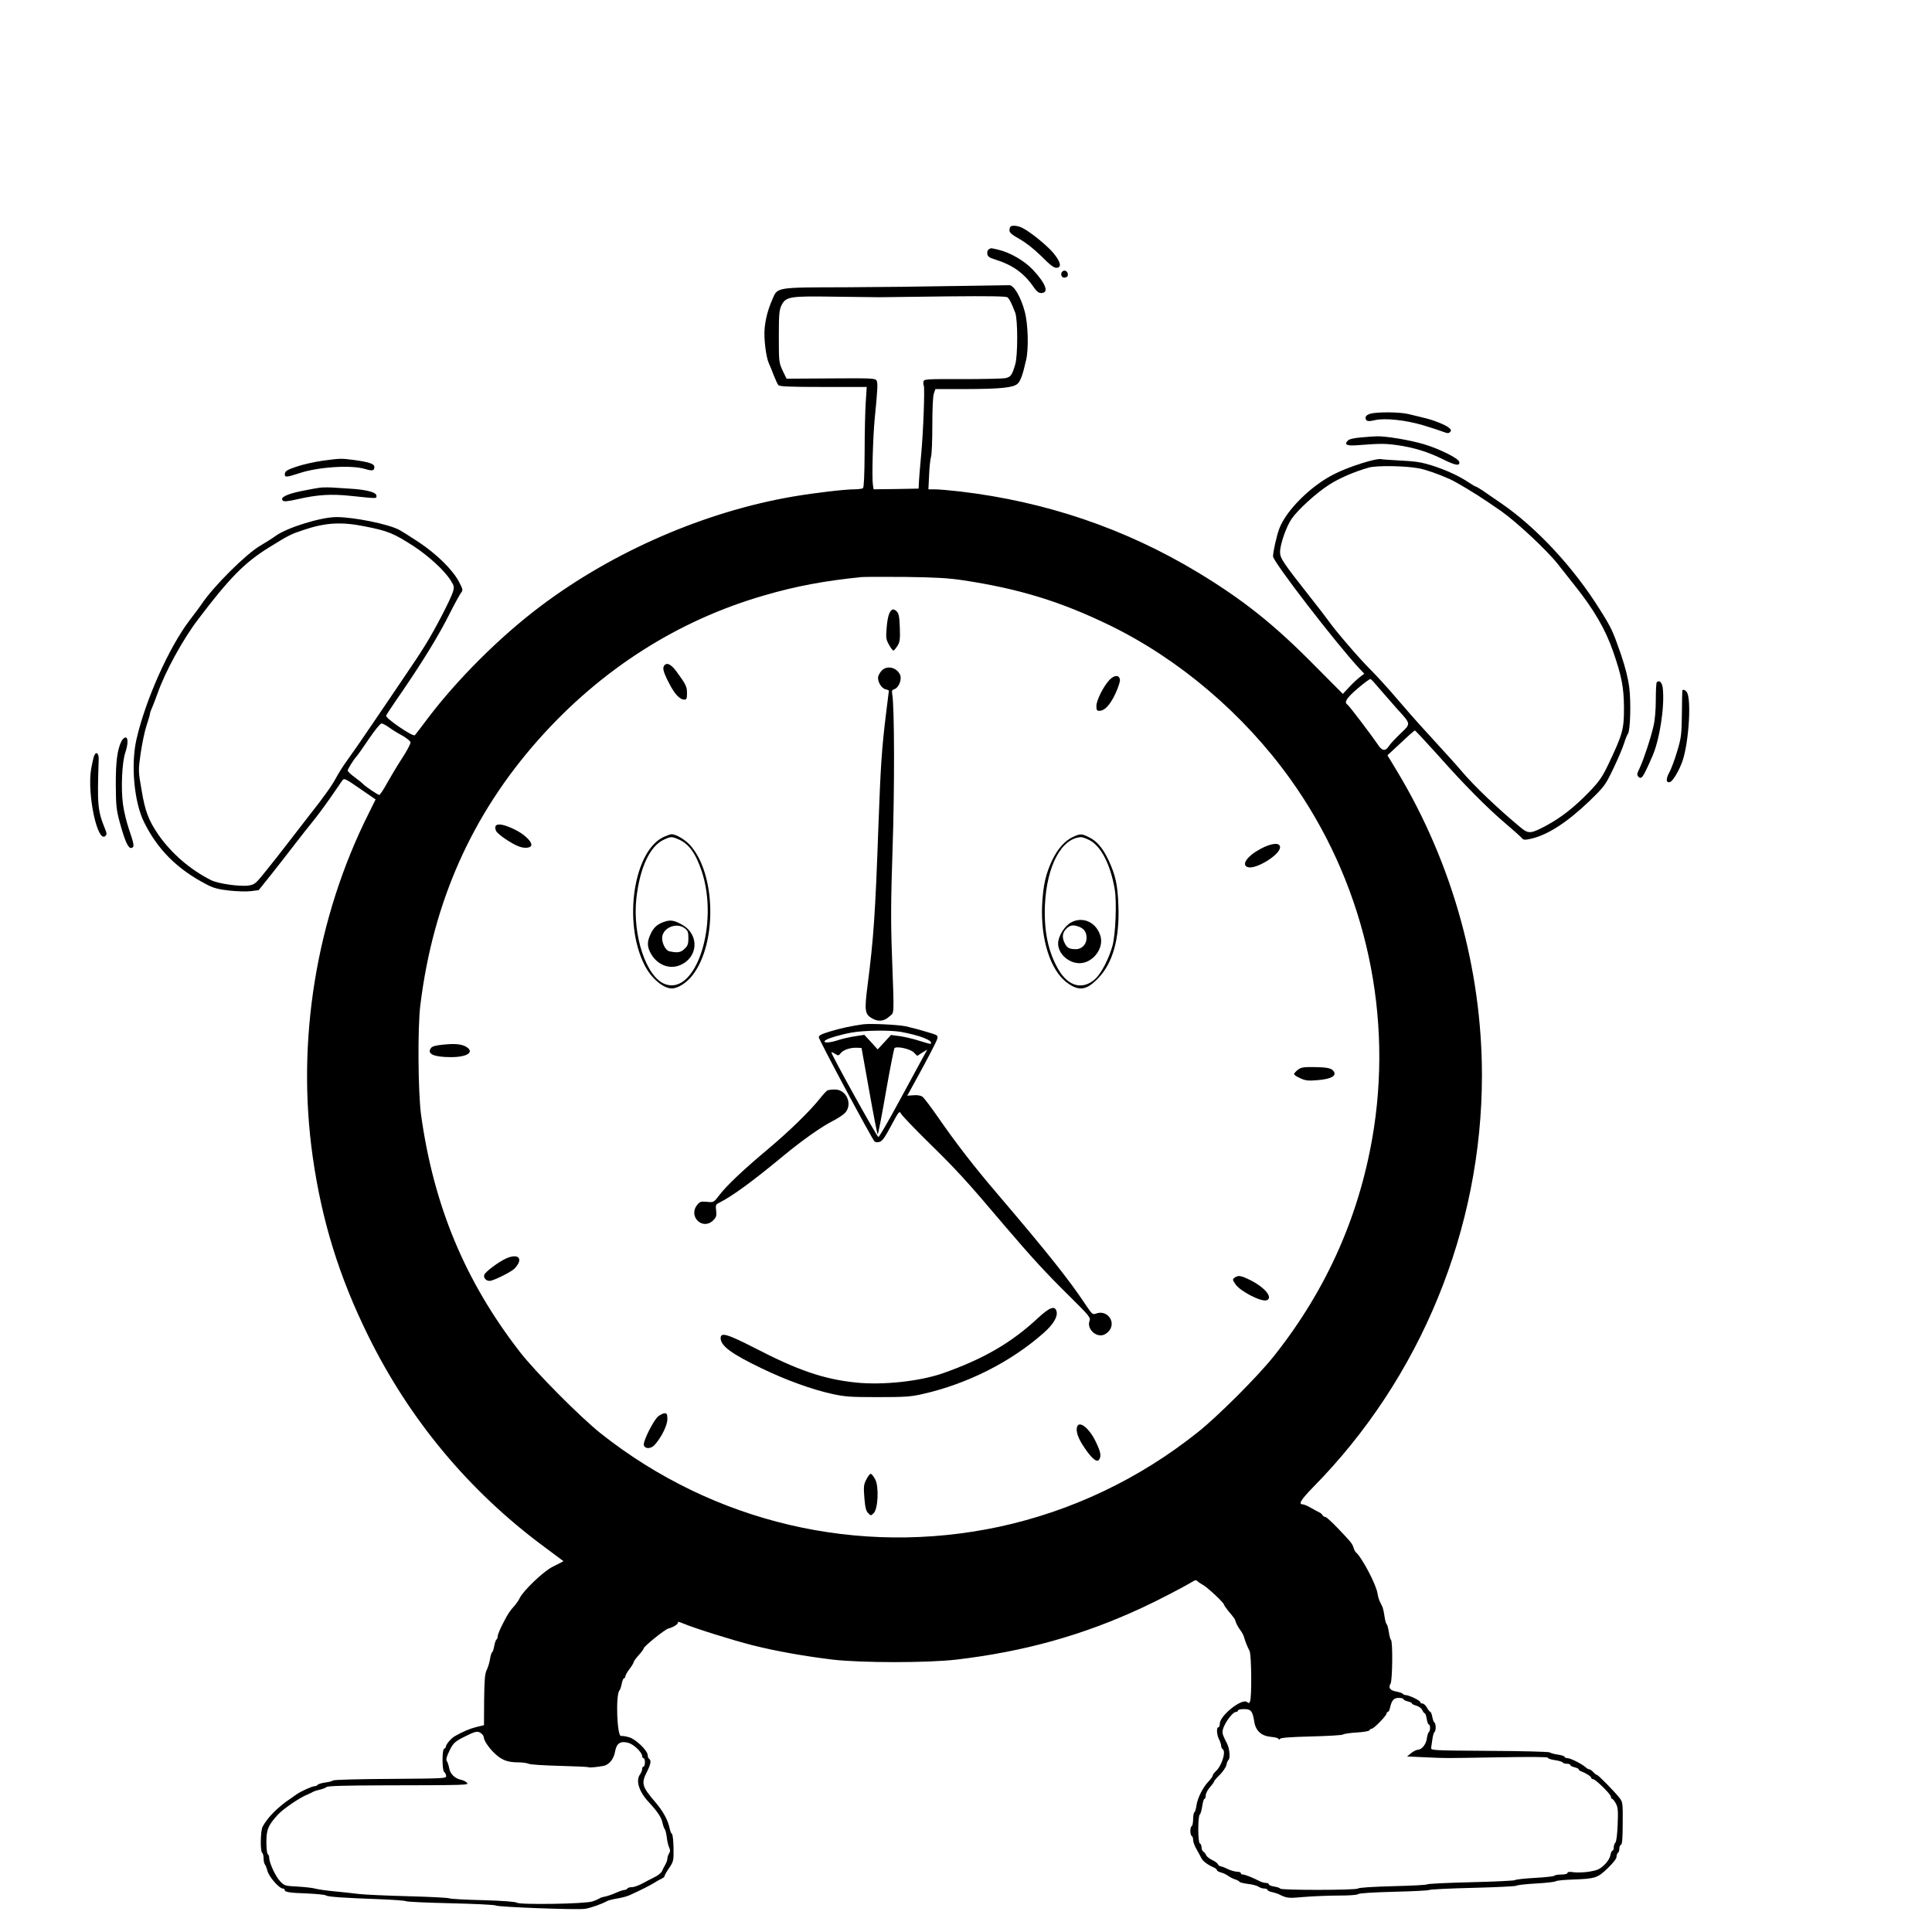 <?xml version="1.0" standalone="no"?>
<!DOCTYPE svg PUBLIC "-//W3C//DTD SVG 20010904//EN"
 "http://www.w3.org/TR/2001/REC-SVG-20010904/DTD/svg10.dtd">
<svg version="1.0" xmlns="http://www.w3.org/2000/svg"
 width="1378pt" height="1378pt" viewBox="0 0 1378 1378"
 preserveAspectRatio="xMidYMid meet">

<g transform="translate(0,1378) scale(0.1,-0.1)"
fill="#000000" stroke="none">
<path d="M7207 12163 c-4 -3 -7 -16 -7 -27 0 -16 19 -31 72 -61 46 -26 102
-70 155 -122 60 -61 89 -83 107 -83 40 0 33 39 -18 102 -45 55 -164 152 -223
182 -33 17 -75 21 -86 9z"/>
<path d="M7052 12001 c-8 -4 -12 -19 -10 -32 2 -18 14 -27 53 -39 126 -39 207
-96 277 -197 21 -31 36 -43 54 -43 58 0 35 65 -58 165 -61 65 -163 124 -248
144 -55 13 -52 13 -68 2z"/>
<path d="M7577 11843 c-15 -14 -7 -43 12 -43 24 0 33 13 25 34 -6 16 -25 21
-37 9z"/>
<path d="M6810 11740 c-201 -4 -555 -8 -787 -9 -488 -1 -477 1 -513 -84 -33
-76 -48 -134 -56 -206 -7 -75 9 -208 31 -255 8 -17 24 -56 35 -86 12 -30 26
-61 32 -67 8 -10 84 -13 320 -13 l310 0 -7 -107 c-4 -60 -8 -220 -8 -358 -1
-160 -5 -253 -12 -257 -5 -4 -33 -8 -60 -8 -68 0 -282 -25 -435 -51 -629 -107
-1285 -391 -1805 -783 -289 -217 -594 -522 -805 -801 -45 -60 -86 -114 -91
-119 -12 -14 -212 122 -205 140 3 7 54 85 114 171 151 221 262 402 339 556 37
73 74 140 82 150 14 17 13 23 -14 75 -45 87 -159 199 -288 285 -62 41 -126 81
-142 89 -80 41 -317 89 -445 90 -110 0 -353 -75 -435 -135 -22 -16 -71 -47
-110 -70 -101 -59 -332 -289 -415 -413 -8 -13 -47 -65 -86 -116 -148 -193
-317 -571 -381 -853 -41 -181 -16 -448 55 -590 97 -196 238 -336 447 -444 47
-25 82 -34 160 -43 56 -6 125 -8 155 -4 l55 7 85 106 c47 59 123 157 170 218
47 61 106 136 131 166 25 30 80 104 122 164 42 61 82 118 89 129 13 17 21 13
125 -59 l112 -77 -49 -99 c-375 -747 -518 -1623 -399 -2454 65 -454 188 -852
394 -1270 295 -600 719 -1109 1253 -1505 l141 -105 -32 -17 c-18 -9 -39 -20
-47 -24 -63 -31 -210 -171 -234 -224 -6 -13 -21 -35 -32 -48 -41 -46 -49 -58
-86 -130 -21 -40 -38 -81 -38 -91 0 -11 -4 -22 -9 -25 -5 -4 -12 -24 -16 -46
-4 -22 -10 -42 -15 -45 -5 -3 -11 -24 -15 -48 -3 -23 -14 -58 -23 -77 -14 -28
-17 -70 -19 -215 l-1 -180 -54 -13 c-49 -12 -97 -33 -155 -66 -25 -14 -63 -59
-63 -74 0 -6 -6 -12 -12 -15 -16 -5 -15 -156 0 -166 6 -3 12 -15 14 -26 3 -20
-3 -20 -396 -23 -220 -1 -404 -6 -410 -11 -6 -5 -32 -12 -58 -15 -26 -4 -50
-11 -53 -17 -4 -5 -13 -9 -21 -9 -18 0 -101 -38 -130 -59 -12 -9 -32 -23 -44
-31 -86 -57 -163 -134 -197 -199 -15 -28 -18 -177 -3 -186 5 -3 10 -21 10 -39
0 -17 4 -36 8 -42 5 -5 14 -27 20 -50 12 -42 84 -124 109 -124 7 0 13 -4 13
-9 0 -16 33 -22 158 -26 69 -3 130 -9 136 -14 13 -10 127 -18 381 -27 99 -4
185 -10 190 -14 6 -5 150 -11 320 -15 171 -4 315 -11 321 -16 14 -11 576 -32
634 -24 42 6 119 33 163 57 11 5 44 13 75 18 31 5 70 16 86 24 79 36 144 69
171 86 17 11 40 24 53 30 12 5 22 14 22 19 0 6 15 32 33 58 31 46 32 52 31
142 -1 51 -6 96 -11 100 -6 3 -13 22 -17 41 -11 56 -46 121 -101 185 -97 113
-103 135 -60 219 27 53 31 81 15 91 -5 3 -10 14 -10 25 0 33 -85 116 -133 129
-23 7 -49 11 -57 9 -29 -6 -40 291 -12 325 6 6 13 29 17 50 4 20 11 37 16 37
5 0 9 6 9 13 0 7 13 31 30 53 16 21 30 44 30 50 0 5 16 27 35 48 19 21 35 42
35 47 0 15 151 137 178 144 37 9 74 34 67 45 -3 5 13 1 37 -9 80 -34 351 -119
493 -155 169 -43 375 -79 573 -103 205 -24 679 -24 884 0 482 57 900 173 1322
369 113 52 299 149 365 189 14 9 24 10 29 4 4 -5 23 -19 42 -29 35 -20 150
-128 150 -141 0 -4 14 -24 30 -44 46 -55 47 -56 55 -82 4 -13 18 -37 30 -54
13 -16 26 -41 29 -55 8 -27 18 -54 39 -97 13 -28 16 -326 3 -358 -5 -14 -9
-15 -21 -5 -36 30 -195 -96 -195 -155 0 -14 -4 -25 -10 -25 -15 0 -12 -54 5
-86 8 -16 15 -37 15 -46 0 -9 5 -20 10 -23 27 -16 -5 -119 -49 -159 -12 -11
-21 -24 -21 -30 0 -5 -13 -24 -29 -41 -40 -41 -79 -117 -87 -171 -3 -24 -10
-47 -15 -50 -5 -3 -9 -25 -9 -49 0 -24 -5 -47 -10 -50 -13 -8 -13 -62 0 -70 6
-3 10 -16 10 -29 0 -13 11 -43 25 -67 14 -24 28 -51 32 -59 11 -24 45 -50 91
-70 12 -5 22 -14 22 -19 0 -5 12 -12 27 -16 15 -3 38 -14 52 -24 14 -10 37
-22 51 -26 14 -4 28 -12 31 -17 3 -5 30 -11 60 -15 30 -3 63 -12 74 -19 11 -8
30 -14 42 -14 13 0 23 -4 23 -9 0 -5 14 -13 32 -16 18 -4 39 -11 48 -15 60
-30 67 -30 180 -20 63 5 174 10 245 10 78 0 135 4 141 10 7 7 107 13 255 17
134 3 249 9 254 13 6 4 145 11 310 15 165 4 305 11 310 15 6 5 69 12 140 16
72 4 135 11 141 16 7 5 58 10 115 12 167 6 182 10 255 80 40 39 64 69 64 83 0
12 5 25 10 28 6 3 10 17 10 30 0 13 5 25 12 27 8 3 12 48 12 154 1 145 0 151
-24 182 -35 44 -150 162 -159 162 -5 0 -16 9 -26 20 -10 11 -23 20 -28 20 -6
0 -18 6 -26 14 -28 25 -109 66 -130 66 -12 0 -21 4 -21 9 0 5 -21 12 -47 16
-27 4 -53 11 -59 16 -6 5 -199 10 -430 11 -413 3 -419 3 -416 23 2 11 5 39 9
63 3 23 10 45 14 48 12 7 12 61 0 68 -5 3 -12 22 -15 41 -4 19 -10 35 -14 35
-4 0 -15 14 -24 30 -9 17 -24 30 -33 30 -8 0 -15 4 -15 10 0 11 -81 50 -104
50 -8 0 -17 4 -20 9 -4 5 -24 12 -47 16 -44 8 -59 27 -41 56 14 22 17 305 3
313 -4 3 -11 28 -15 55 -4 28 -11 53 -15 56 -5 3 -12 28 -16 57 -4 29 -11 60
-16 70 -5 10 -13 26 -18 37 -5 10 -13 36 -16 57 -11 67 -114 261 -156 294 -3
3 -10 16 -14 29 -10 31 -14 37 -109 137 -44 46 -85 84 -92 84 -7 0 -17 6 -21
13 -4 8 -15 17 -23 20 -8 4 -35 18 -59 32 -24 14 -50 25 -57 25 -36 0 -18 30
73 124 767 778 1203 1843 1203 2936 0 757 -212 1516 -605 2169 l-69 114 95 88
c51 49 97 89 101 89 3 0 73 -75 156 -167 192 -217 361 -387 492 -498 58 -49
110 -96 116 -104 10 -12 20 -13 65 -3 119 27 260 119 416 269 108 105 113 112
171 233 33 69 67 149 76 179 9 29 21 59 27 67 17 21 23 221 10 330 -9 68 -28
144 -61 241 -56 161 -66 184 -148 314 -188 302 -454 588 -707 761 -49 34 -109
74 -131 90 -23 15 -45 28 -49 28 -3 0 -25 13 -49 29 -63 43 -159 88 -262 121
-74 23 -117 30 -220 35 -71 4 -134 8 -141 10 -32 10 -233 -53 -338 -107 -167
-84 -343 -260 -391 -390 -19 -52 -44 -164 -44 -196 0 -38 444 -614 613 -797
l38 -40 -33 -25 c-18 -14 -52 -46 -76 -72 l-44 -47 -202 203 c-289 293 -509
468 -833 664 -519 313 -1085 505 -1698 577 -71 8 -151 15 -176 15 l-47 0 5
103 c2 56 9 115 14 131 5 16 9 117 9 224 0 118 4 208 11 226 l11 31 212 0
c256 1 342 10 374 38 21 20 37 63 61 170 19 81 14 257 -10 345 -27 102 -76
187 -109 188 -14 0 -189 -3 -390 -6z m-540 -80 c36 1 253 3 484 6 309 3 422 1
432 -7 14 -12 28 -39 55 -109 19 -48 19 -308 0 -370 -23 -77 -32 -89 -70 -97
-20 -4 -158 -7 -308 -7 -249 1 -272 0 -276 -16 -2 -9 -2 -23 2 -31 8 -18 -4
-341 -19 -494 -6 -66 -13 -147 -15 -180 l-3 -60 -160 -3 -161 -2 -5 32 c-8 50
0 337 13 473 21 210 23 254 13 271 -9 16 -36 17 -326 15 l-316 -2 -28 58 c-26
57 -27 62 -27 243 0 164 3 189 20 224 30 60 60 65 370 60 143 -2 289 -4 325
-4z m3853 -1221 c47 -9 134 -39 217 -76 47 -21 190 -107 270 -162 36 -25 79
-54 95 -65 109 -76 326 -278 406 -379 40 -51 96 -121 124 -157 133 -167 216
-309 270 -465 61 -175 77 -257 78 -400 1 -156 -9 -191 -112 -408 -44 -91 -65
-121 -134 -193 -106 -110 -198 -182 -300 -238 -118 -64 -134 -65 -190 -19
-164 136 -336 300 -423 404 -34 41 -121 136 -298 330 -28 30 -100 113 -161
184 -60 71 -147 166 -191 210 -76 75 -251 278 -303 353 -13 19 -69 91 -125
162 -196 249 -216 279 -216 322 0 54 44 182 83 238 43 63 171 180 263 240 73
48 184 96 287 125 57 16 262 13 360 -6z m-7523 -413 c168 -33 207 -49 354
-144 107 -71 217 -172 260 -241 26 -41 27 -47 16 -84 -15 -50 -127 -266 -193
-372 -54 -86 -58 -93 -175 -265 -43 -63 -134 -199 -204 -301 -69 -102 -150
-219 -180 -260 -30 -41 -66 -98 -81 -127 -28 -53 -85 -134 -192 -269 -33 -42
-100 -129 -150 -194 -49 -64 -123 -158 -163 -207 -68 -85 -76 -91 -118 -98
-63 -9 -218 13 -268 38 -149 75 -281 189 -374 321 -71 103 -97 169 -122 321
-24 137 -24 139 -7 261 10 68 28 157 42 199 14 42 25 81 25 87 0 6 7 25 15 42
8 18 26 66 41 107 53 150 178 379 286 521 224 296 333 407 508 515 140 87 157
95 245 124 158 53 268 59 435 26z m4270 -385 c398 -60 695 -151 1045 -321 495
-241 955 -632 1287 -1095 515 -718 730 -1616 598 -2488 -92 -603 -331 -1149
-716 -1632 -112 -141 -397 -426 -539 -539 -419 -335 -904 -565 -1420 -676
-1002 -214 -2036 29 -2840 666 -147 117 -469 441 -579 584 -390 504 -613 1041
-703 1690 -21 157 -25 621 -5 780 90 736 368 1360 843 1895 443 499 992 850
1609 1028 226 66 428 104 695 131 22 2 164 2 315 1 213 -3 306 -8 410 -24z
m2968 -772 c30 -35 86 -99 125 -143 103 -113 102 -106 25 -179 -35 -34 -73
-74 -82 -89 -26 -39 -49 -35 -81 15 -42 62 -203 275 -215 282 -25 16 -5 47 73
114 45 39 87 69 92 68 6 -2 34 -33 63 -68z m-7062 -278 c21 -16 64 -42 94 -58
30 -17 56 -38 58 -47 2 -9 -25 -61 -60 -114 -35 -54 -83 -134 -108 -179 -25
-46 -50 -83 -55 -83 -10 0 -104 64 -115 78 -3 4 -29 25 -57 46 -29 21 -53 43
-53 50 0 11 44 81 64 102 6 6 45 61 86 122 41 61 82 112 91 112 8 0 33 -13 55
-29z m7234 -6930 c0 -5 14 -12 30 -16 17 -4 30 -10 30 -14 0 -5 15 -12 33 -17
18 -5 36 -19 42 -32 5 -12 13 -22 17 -22 4 0 11 -18 14 -40 4 -22 10 -40 15
-40 12 0 12 -47 0 -54 -4 -3 -11 -23 -14 -45 -5 -42 -36 -81 -64 -81 -10 0
-31 -11 -48 -24 l-29 -24 134 -6 c164 -7 98 -7 518 0 232 4 352 3 352 -3 0 -6
22 -13 50 -17 27 -4 52 -11 55 -16 3 -6 17 -10 31 -10 13 0 24 -4 24 -9 0 -5
14 -12 30 -16 17 -4 30 -10 30 -15 0 -4 8 -11 18 -14 34 -13 72 -37 72 -47 0
-5 6 -9 13 -9 17 0 127 -108 127 -125 0 -8 4 -15 8 -15 5 0 17 -15 27 -33 15
-28 17 -51 13 -150 -3 -71 -9 -122 -16 -129 -7 -7 -12 -22 -12 -35 0 -13 -4
-23 -9 -23 -5 0 -12 -15 -15 -33 -4 -20 -21 -48 -44 -69 -30 -29 -49 -38 -103
-47 -36 -6 -87 -8 -112 -5 -32 5 -47 3 -47 -5 0 -6 -18 -11 -44 -11 -25 0 -47
-4 -50 -9 -3 -4 -65 -11 -138 -15 -73 -4 -137 -11 -143 -16 -5 -4 -148 -11
-317 -15 -170 -4 -308 -11 -308 -15 0 -4 -108 -10 -241 -13 -148 -4 -246 -10
-254 -17 -15 -12 -555 -13 -555 0 0 4 -18 10 -40 14 -22 3 -40 11 -40 16 0 6
-9 10 -21 10 -11 0 -33 6 -47 14 -49 25 -102 46 -117 46 -8 0 -15 5 -15 10 0
6 -12 10 -27 10 -16 1 -46 9 -68 20 -22 11 -45 19 -51 20 -7 0 -14 6 -17 13
-3 8 -22 22 -42 31 -20 10 -39 25 -42 34 -4 9 -12 21 -20 25 -7 4 -13 19 -13
32 0 13 -6 25 -12 27 -15 5 -15 197 0 207 5 3 13 30 17 59 4 28 11 52 16 52 5
0 9 11 9 25 0 13 14 40 30 58 17 19 30 38 30 42 0 4 18 25 40 46 22 22 43 53
47 69 3 17 10 33 14 36 15 9 10 80 -8 116 -31 61 -33 68 -33 86 0 43 68 142
97 142 7 0 13 5 13 10 0 6 19 10 43 10 50 0 61 -14 73 -89 10 -66 51 -103 120
-109 31 -3 54 -9 54 -16 0 -7 3 -7 8 1 6 9 71 14 227 18 120 3 221 9 225 14 3
4 45 11 95 14 51 3 91 10 93 16 2 6 9 11 16 11 15 0 106 94 106 109 0 6 4 11
9 11 5 0 13 14 16 32 12 52 27 68 62 68 18 0 33 -4 33 -9z m-6577 -245 c9 -7
17 -18 17 -25 0 -24 38 -80 80 -119 51 -47 91 -62 168 -62 29 0 62 -5 72 -10
11 -6 110 -12 221 -15 112 -3 205 -7 207 -10 5 -4 60 1 108 10 39 8 73 51 81
102 10 59 39 78 95 62 38 -10 98 -68 98 -94 0 -8 5 -15 10 -15 6 0 10 -13 10
-30 0 -16 -4 -30 -10 -30 -5 0 -10 -8 -10 -18 0 -10 -7 -27 -15 -38 -32 -42
-8 -122 59 -194 65 -70 93 -112 101 -150 4 -19 11 -40 16 -46 5 -6 12 -33 15
-60 3 -27 11 -59 17 -72 8 -17 8 -28 -1 -42 -7 -11 -12 -28 -12 -37 0 -10 -7
-29 -15 -43 -8 -14 -19 -35 -24 -47 -6 -12 -29 -31 -53 -42 -24 -12 -63 -32
-88 -46 -25 -13 -57 -25 -72 -25 -15 0 -30 -4 -33 -10 -3 -5 -13 -10 -21 -10
-8 0 -35 -9 -60 -20 -24 -11 -59 -23 -77 -27 -17 -3 -37 -9 -42 -14 -6 -4 -28
-14 -50 -21 -52 -18 -519 -25 -539 -9 -9 7 -100 14 -242 18 -126 3 -233 9
-239 13 -5 4 -136 11 -289 15 -154 4 -314 11 -355 16 -42 5 -121 14 -176 19
-55 5 -116 14 -135 19 -19 6 -77 12 -128 15 -90 5 -93 5 -126 40 -32 35 -76
130 -76 166 0 10 -5 22 -10 25 -6 3 -10 43 -10 88 0 89 13 119 84 196 36 39
156 121 206 140 19 8 40 18 45 22 6 3 26 10 45 14 19 4 41 12 49 19 10 8 130
11 405 12 605 1 610 2 597 18 -7 8 -25 18 -41 21 -46 10 -79 42 -86 83 -4 20
-11 43 -16 49 -7 9 -5 25 6 50 35 79 44 88 117 125 82 41 96 44 122 24z"/>
<path d="M6364 9432 c-22 -14 -33 -51 -40 -129 -6 -73 -4 -85 17 -122 12 -22
26 -41 31 -41 5 0 17 15 29 33 17 28 20 45 17 130 -3 80 -7 101 -23 117 -11
11 -25 16 -31 12z"/>
<path d="M4741 9037 c-18 -18 -13 -44 29 -126 40 -80 78 -121 111 -121 16 0
19 8 19 45 0 47 -7 63 -72 151 -38 53 -68 70 -87 51z"/>
<path d="M6292 9000 c-12 -11 -24 -31 -28 -44 -8 -33 21 -84 51 -92 14 -3 25
-8 25 -10 0 -2 -9 -75 -20 -161 -31 -253 -39 -373 -55 -813 -22 -619 -34 -794
-77 -1127 -23 -181 -20 -206 31 -236 44 -26 86 -22 123 12 38 34 36 -15 20
436 -9 243 -8 387 4 755 15 427 14 1020 -2 1107 -5 26 -2 32 16 38 29 9 53 66
41 99 -21 53 -89 73 -129 36z"/>
<path d="M7912 8929 c-43 -46 -92 -145 -92 -185 0 -28 4 -34 20 -34 39 0 77
41 115 121 20 43 35 88 33 101 -5 36 -41 35 -76 -3z"/>
<path d="M3534 7886 c-3 -8 -1 -23 5 -34 13 -24 108 -89 161 -109 43 -17 90
-11 90 11 0 29 -56 80 -124 112 -75 36 -123 43 -132 20z"/>
<path d="M4735 7811 c-215 -98 -293 -609 -138 -914 47 -94 133 -167 195 -167
43 0 106 40 148 95 176 228 166 723 -18 927 -35 39 -100 78 -132 78 -8 0 -33
-9 -55 -19z m103 -17 c73 -30 123 -98 166 -225 127 -377 -40 -892 -261 -808
-134 50 -233 349 -204 612 25 220 97 373 196 418 49 23 56 23 103 3z"/>
<path d="M4737 7205 c-50 -17 -76 -41 -98 -90 -25 -54 -24 -90 6 -141 45 -76
128 -109 203 -79 132 53 143 218 18 289 -56 32 -85 37 -129 21z m147 -46 c22
-17 26 -28 26 -70 0 -40 -5 -55 -25 -74 -28 -29 -51 -33 -111 -20 -29 6 -58
68 -50 108 13 65 106 98 160 56z"/>
<path d="M7654 7811 c-58 -26 -110 -85 -149 -166 -47 -99 -65 -182 -72 -320
-11 -244 58 -463 175 -552 85 -64 140 -58 222 27 107 109 156 283 147 520 -5
150 -21 219 -71 326 -41 86 -83 136 -140 163 -51 25 -60 26 -112 2z m116 -23
c83 -42 151 -175 181 -352 15 -90 6 -320 -16 -401 -26 -94 -80 -198 -124 -238
-87 -79 -189 -54 -259 63 -75 126 -107 278 -99 465 13 279 117 476 257 484 9
1 36 -9 60 -21z"/>
<path d="M7640 7201 c-47 -25 -93 -99 -93 -151 0 -73 75 -141 155 -140 92 2
171 103 148 190 -27 100 -125 147 -210 101z m56 -31 c37 -14 53 -38 54 -79 0
-46 -33 -81 -76 -81 -46 0 -63 9 -79 41 -22 41 -18 77 10 104 26 27 49 31 91
15z"/>
<path d="M8990 7725 c-95 -51 -139 -114 -90 -130 57 -18 230 88 230 142 0 36
-60 31 -140 -12z"/>
<path d="M6155 6474 c-86 -12 -158 -28 -232 -50 -63 -19 -83 -29 -83 -42 0
-17 378 -724 398 -744 5 -5 21 -6 34 -3 20 5 39 31 84 116 56 104 59 108 71
85 7 -13 90 -100 184 -193 210 -205 286 -288 548 -598 197 -231 300 -344 474
-515 137 -136 147 -148 138 -172 -21 -55 46 -120 103 -98 13 5 31 19 40 32 46
65 -21 148 -96 119 -25 -9 -28 -6 -74 62 -116 175 -268 367 -627 788 -171 200
-293 358 -425 548 -51 74 -102 141 -113 149 -12 8 -37 13 -64 10 l-44 -3 33
60 c106 192 175 323 181 346 6 25 4 26 -82 51 -48 15 -113 31 -143 38 -59 12
-256 21 -305 14z m271 -54 c137 -25 234 -63 212 -85 -2 -2 -36 7 -76 20 -39
13 -102 28 -139 34 l-68 9 -47 -51 -48 -52 -47 52 -48 52 -65 -10 c-36 -5 -94
-18 -129 -30 -60 -19 -106 -19 -85 0 15 14 110 42 187 56 89 16 273 19 353 5z
m-226 -422 c30 -170 57 -308 60 -308 4 0 30 136 59 303 29 166 57 306 61 311
15 16 112 -5 137 -30 l25 -25 36 23 36 22 -33 -60 c-17 -32 -94 -173 -169
-311 -75 -139 -141 -253 -147 -253 -10 0 -335 586 -335 604 0 3 11 -1 25 -10
24 -15 26 -15 43 6 19 23 69 39 117 37 l30 -2 55 -307z"/>
<path d="M3160 6329 c-51 -5 -78 -12 -86 -24 -31 -42 20 -65 143 -65 115 0
168 35 111 72 -33 21 -82 26 -168 17z"/>
<path d="M9256 6149 c-14 -11 -26 -25 -26 -30 0 -6 20 -19 45 -30 37 -17 57
-19 125 -13 93 8 133 29 114 61 -15 24 -45 31 -145 32 -73 1 -90 -2 -113 -20z"/>
<path d="M5903 6003 c-7 -2 -31 -28 -53 -56 -72 -91 -221 -236 -370 -361 -174
-146 -295 -259 -349 -330 -41 -53 -41 -53 -89 -48 -44 4 -51 1 -70 -23 -65
-83 41 -183 115 -109 22 22 25 32 21 69 -5 39 -3 44 21 56 98 50 235 150 461
337 133 110 271 207 354 249 28 14 63 37 79 51 63 59 17 173 -70 171 -21 0
-44 -3 -50 -6z"/>
<path d="M3612 4805 c-54 -24 -151 -96 -158 -118 -8 -26 21 -50 50 -41 43 12
148 66 167 87 64 68 29 110 -59 72z"/>
<path d="M8806 4667 c-16 -12 -16 -15 6 -47 35 -51 185 -128 223 -114 47 18
-13 91 -116 143 -69 34 -87 37 -113 18z"/>
<path d="M7402 4378 c-188 -175 -384 -289 -672 -391 -165 -59 -432 -88 -625
-68 -230 24 -412 86 -723 247 -194 99 -242 114 -242 70 0 -55 76 -112 295
-217 170 -82 355 -149 495 -180 94 -21 130 -24 330 -24 194 0 238 3 320 22
319 72 629 228 864 436 69 61 101 115 92 153 -11 44 -49 31 -134 -48z"/>
<path d="M4695 3678 c-32 -25 -107 -173 -103 -203 4 -30 49 -31 75 -3 48 51
93 141 93 185 0 35 -3 43 -19 43 -10 0 -31 -10 -46 -22z"/>
<path d="M7683 3605 c-12 -32 7 -87 54 -154 53 -78 88 -105 103 -81 16 26 11
53 -24 126 -45 95 -116 153 -133 109z"/>
<path d="M6180 3229 c-20 -38 -21 -51 -15 -132 6 -70 12 -94 27 -109 20 -20
20 -20 40 0 31 31 38 192 10 241 -10 19 -24 37 -30 39 -6 2 -21 -16 -32 -39z"/>
<path d="M9773 10829 c-22 -7 -33 -16 -33 -28 0 -25 16 -30 65 -18 73 17 220
1 345 -36 63 -19 130 -41 147 -48 26 -10 35 -11 45 -1 10 10 9 16 -4 28 -20
21 -115 59 -182 74 -28 7 -76 18 -107 26 -62 16 -226 17 -276 3z"/>
<path d="M9707 10660 c-50 -4 -83 -12 -93 -22 -30 -30 -8 -40 74 -33 156 12
191 12 278 0 119 -17 220 -48 328 -102 87 -43 121 -49 114 -17 -5 25 -142 93
-253 126 -102 30 -271 58 -335 56 -19 0 -70 -4 -113 -8z"/>
<path d="M2301 10494 c-57 -8 -141 -27 -185 -42 -66 -22 -82 -32 -84 -50 -4
-28 9 -28 100 2 136 46 373 61 472 31 53 -16 66 -13 66 15 0 22 -39 35 -152
50 -88 11 -87 11 -217 -6z"/>
<path d="M2295 10303 c-22 -2 -86 -13 -143 -25 -108 -22 -157 -47 -135 -68 8
-9 34 -7 108 10 140 32 238 38 378 23 193 -20 182 -20 182 1 0 25 -71 44 -195
51 -52 3 -108 7 -125 8 -16 1 -48 1 -70 0z"/>
<path d="M11817 8914 c-4 -4 -7 -60 -7 -125 0 -72 -6 -144 -16 -186 -21 -92
-72 -244 -99 -301 -19 -39 -21 -49 -10 -61 23 -23 33 -10 100 144 53 119 89
357 75 485 -5 43 -24 62 -43 44z"/>
<path d="M11999 8853 c-1 -5 -2 -80 -3 -168 -2 -146 -5 -169 -34 -265 -17 -58
-42 -125 -56 -150 -26 -47 -23 -78 7 -67 21 8 67 88 89 154 45 137 63 446 28
488 -13 16 -29 20 -31 8z"/>
<path d="M866 8493 c-29 -59 -41 -147 -40 -313 1 -147 4 -176 28 -265 37 -135
61 -188 83 -183 23 5 21 23 -17 133 -17 50 -37 131 -43 180 -15 110 -7 300 17
368 20 61 21 107 1 107 -8 0 -21 -12 -29 -27z"/>
<path d="M671 8388 c-5 -13 -14 -54 -21 -93 -30 -180 46 -533 102 -477 10 10
10 19 -1 45 -55 137 -58 170 -47 501 1 45 -19 60 -33 24z"/>
</g>
</svg>
